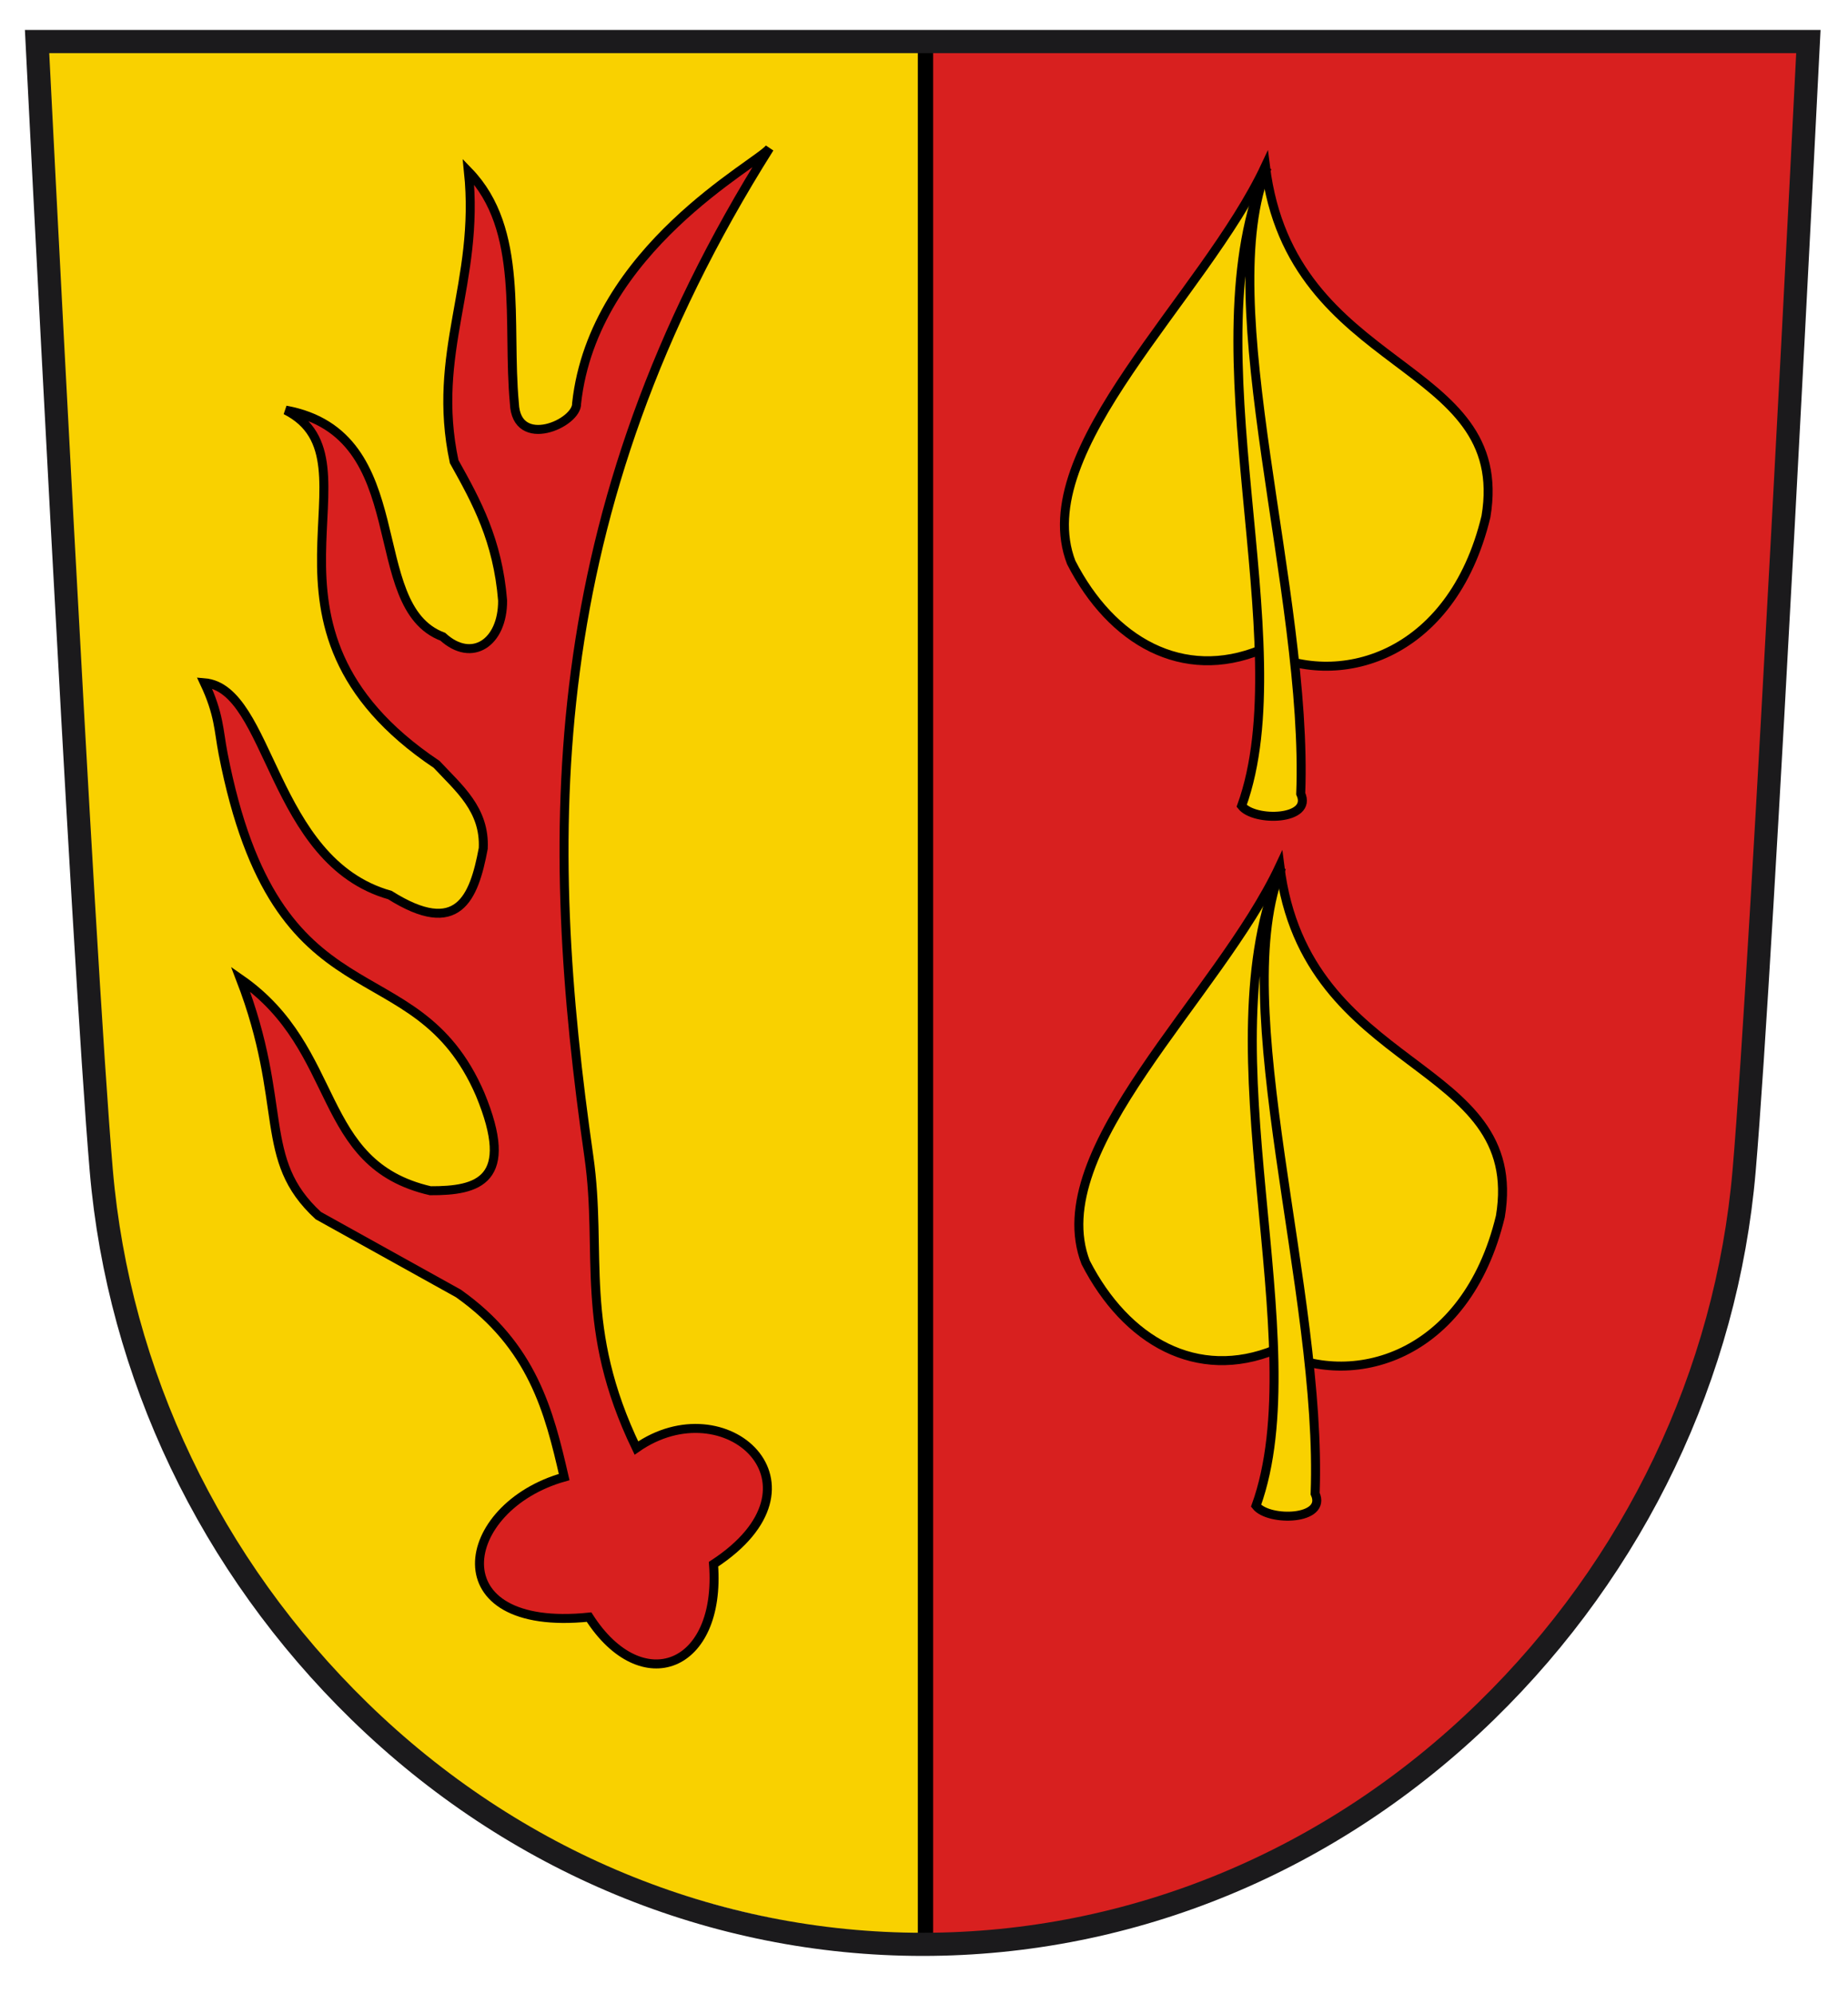 <?xml version="1.0" encoding="UTF-8" standalone="no"?>
<!-- Created with Inkscape (http://www.inkscape.org/) -->
<svg xmlns:dc="http://purl.org/dc/elements/1.1/" xmlns:cc="http://creativecommons.org/ns#" xmlns:rdf="http://www.w3.org/1999/02/22-rdf-syntax-ns#" xmlns:svg="http://www.w3.org/2000/svg" xmlns="http://www.w3.org/2000/svg" xmlns:sodipodi="http://sodipodi.sourceforge.net/DTD/sodipodi-0.dtd" xmlns:inkscape="http://www.inkscape.org/namespaces/inkscape" version="1.0" width="652.065" height="703.493" id="svg2784" sodipodi:version="0.32" inkscape:version="0.46" sodipodi:docname="Wappen_Beuren.svg" inkscape:output_extension="org.inkscape.output.svg.inkscape">
  <sodipodi:namedview inkscape:window-height="850" inkscape:window-width="1440" inkscape:pageshadow="2" inkscape:pageopacity="0.0" guidetolerance="10.0" gridtolerance="10.0" objecttolerance="10.0" borderopacity="1.0" bordercolor="#666666" pagecolor="#ffffff" id="base" showgrid="false" inkscape:zoom="0.68799537" inkscape:cx="326.03229" inkscape:cy="351.74655" inkscape:window-x="-8" inkscape:window-y="-8" inkscape:current-layer="svg2784"/>
  <defs id="defs2786">
    <inkscape:perspective sodipodi:type="inkscape:persp3d" inkscape:vp_x="0 : 351.74655 : 1" inkscape:vp_y="0 : 1000 : 0" inkscape:vp_z="652.06458 : 351.74655 : 1" inkscape:persp3d-origin="326.03229 : 234.4977 : 1" id="perspective78"/>
    <clipPath id="clipPath3916">
      <path id="path3918" d="M -0.138,841.445 L 595.138,841.445 L 595.138,-0.445 L -0.138,-0.445 L -0.138,841.445 z"/>
    </clipPath>
    <clipPath id="clipPath3922">
      <path id="path3924" d="M 0.03,841.95 L 595.29,841.95 L 595.29,0.03 L 0.03,0.03 L 0.03,841.95 z"/>
    </clipPath>
    <clipPath id="clipPath3335">
      <path id="path3337" d="M 0.03,841.95 L 595.29,841.95 L 595.29,0.03 L 0.03,0.03 L 0.03,841.95 z"/>
    </clipPath>
    <clipPath id="clipPath3329">
      <path id="path3331" d="M -0.138,841.445 L 595.138,841.445 L 595.138,-0.445 L -0.138,-0.445 L -0.138,841.445 z"/>
    </clipPath>
    <clipPath id="clipPath2450">
      <path id="path2452" d="M -0.138,841.445 L 595.138,841.445 L 595.138,-0.445 L -0.138,-0.445 L -0.138,841.445 z"/>
    </clipPath>
    <clipPath id="clipPath2456">
      <path id="path2458" d="M 0.03,841.95 L 595.29,841.95 L 595.29,0.03 L 0.03,0.03 L 0.03,841.95 z"/>
    </clipPath>
    <clipPath id="clipPath3523">
      <path id="path3525" d="M -0.138,841.445 L 595.138,841.445 L 595.138,-0.445 L -0.138,-0.445 L -0.138,841.445 z"/>
    </clipPath>
    <clipPath id="clipPath3529">
      <path id="path3531" d="M 0.03,841.95 L 595.29,841.95 L 595.29,0.03 L 0.03,0.03 L 0.03,841.95 z"/>
    </clipPath>
    <inkscape:perspective id="perspective2766" inkscape:persp3d-origin="272.78165 : 214.29775 : 1" inkscape:vp_z="545.56329 : 321.44662 : 1" inkscape:vp_y="0 : 1000 : 0" inkscape:vp_x="0 : 321.44662 : 1" sodipodi:type="inkscape:persp3d"/>
  </defs>
  <path d="M 326.984,16.517 L 634.322,16.517 L 618.333,333.699 C 631.593,521.288 507.352,679.43 329.136,682.098 C 328.726,682.104 325.431,677.941 325.431,677.534 L 326.984,16.517" id="path4218" style="fill: rgb(216, 32, 31); fill-opacity: 1; fill-rule: nonzero; stroke: none;" sodipodi:nodetypes="cccccc"/>
  <path d="M 13.189,15.528 L 325.454,15.528 L 326.625,683.733 C 87.206,670.196 45.241,457.018 35.821,439.59 L 13.189,15.528 z" id="path5121" style="fill: rgb(249, 209, 0); fill-opacity: 1; fill-rule: nonzero; stroke: none;" sodipodi:nodetypes="ccccc"/>
  <path d="M 326.557,12.567 L 326.557,685.5" id="path4240" style="fill: none; stroke: rgb(0, 0, 0); stroke-width: 5.4; stroke-linecap: butt; stroke-linejoin: miter; stroke-miterlimit: 3.864; stroke-dasharray: none; stroke-opacity: 1;"/>
  <path d="M 516.554,318.925 C 477.639,231.648 440.456,150.673 433.926,138.982 C 410.903,97.762 382.785,76.788 344.547,72.313 C 289.169,65.831 247.513,90.381 212.592,150.081 C 204.655,163.649 188.184,196.299 175.99,222.636 C 156.522,264.682 73.718,449.804 65.648,469.324 C 62.738,476.364 62.529,476.191 58.635,463.52 C 47.153,426.157 46.072,404.258 46.059,208.851 L 46.048,19.482 L 324.66,19.482 L 603.272,19.482 L 603.272,213.549 C 603.272,413.124 602.217,434.994 591.043,466.938 L 587.31,477.612 L 516.554,318.925 z" id="path4276" style="fill: rgb(0, 0, 0); fill-opacity: 0; fill-rule: nonzero; stroke: none; stroke-width: 17.767; stroke-linecap: square; stroke-linejoin: miter; stroke-miterlimit: 4; stroke-dasharray: none; stroke-opacity: 1;"/>
  <path d="M 449.977,476.145 C 422.423,487.42 397.32,473.153 383.06,445.338 C 367.765,405.587 429.966,351.679 451.575,305.493 C 460.679,379.43 538.755,373.138 529.401,429.14 C 517.339,479.267 476.562,490.541 449.977,476.145 z" id="path4228" style="fill: rgb(249, 209, 0); fill-opacity: 1; fill-rule: nonzero; stroke: rgb(0, 0, 0); stroke-width: 3.171; stroke-linecap: butt; stroke-linejoin: miter; stroke-miterlimit: 3.891; stroke-dasharray: none; stroke-opacity: 1;"/>
  <path d="" id="path4230" style="fill: none; stroke: rgb(35, 31, 32); stroke-width: 1.171; stroke-linecap: butt; stroke-linejoin: miter; stroke-miterlimit: 3.864; stroke-dasharray: none; stroke-opacity: 1;"/>
  <path d="M 443.202,531.208 C 447.653,536.885 468.367,536.373 464.04,526.92 C 466.747,456.076 432.544,353.742 452.22,306.008 C 424.288,369.353 464.103,473.339 443.202,531.208 z" id="path4232" style="fill: rgb(249, 209, 0); fill-opacity: 1; fill-rule: nonzero; stroke: rgb(0, 0, 0); stroke-width: 3.171; stroke-linecap: butt; stroke-linejoin: miter; stroke-miterlimit: 3.891; stroke-dasharray: none; stroke-opacity: 1;"/>
  <path d="M 444.896,229.237 C 417.342,240.512 392.239,226.246 377.978,198.431 C 362.683,158.679 424.885,104.772 446.494,58.585 C 455.598,132.523 533.673,126.231 524.319,182.232 C 512.258,232.36 471.481,243.633 444.896,229.237 z" id="path5473" style="fill: rgb(249, 209, 0); fill-opacity: 1; fill-rule: nonzero; stroke: rgb(0, 0, 0); stroke-width: 3.171; stroke-linecap: butt; stroke-linejoin: miter; stroke-miterlimit: 3.891; stroke-dasharray: none; stroke-opacity: 1;"/>
  <path d="M 438.121,284.301 C 442.572,289.978 463.286,289.466 458.959,280.013 C 461.666,209.169 427.463,106.835 447.139,59.101 C 419.206,122.445 459.021,226.431 438.121,284.301 z" id="path5475" style="fill: rgb(249, 209, 0); fill-opacity: 1; fill-rule: nonzero; stroke: rgb(0, 0, 0); stroke-width: 3.171; stroke-linecap: butt; stroke-linejoin: miter; stroke-miterlimit: 3.891; stroke-dasharray: none; stroke-opacity: 1;"/>
  <path d="M 224.555,510.844 C 204.013,468.227 212.697,442.366 207.777,407.99 C 191.741,295.944 189.927,181.62 271.529,52.252 C 267.594,57.692 209.416,87.669 203.456,142.285 C 203.812,149.299 182.167,158.928 181.497,142.285 C 178.839,113.741 185.104,80.999 165.295,60.527 C 169.363,99.863 152.025,124.306 160.247,162.851 C 168.127,176.947 175.618,190.598 177.346,211.871 C 177.411,226.724 166.542,234.033 156.243,224.632 C 127.561,213.882 147.282,153.205 100.81,144.681 C 136.515,162.778 81.077,220.721 154.048,269.648 C 161.898,278.054 171.151,285.584 170.517,299.293 C 167.23,316.93 161.594,330.856 137.578,315.762 C 95.534,303.914 95.627,242.855 72.116,240.86 C 77.38,252.039 77.108,257.589 78.734,265.943 C 97.768,363.766 146.371,332.675 169.419,386.032 C 182.027,416.525 168.717,420.141 151.852,420.069 C 111.066,410.687 120.877,370.415 84.876,345.407 C 102.011,389.913 90.588,408.905 112.325,428.852 L 161.733,456.301 C 187.941,474.836 193.742,497.905 199.064,521.081 C 161.531,531.629 154.003,576.035 207.848,570.489 C 226.39,599.397 254.56,588.617 251.766,551.824 C 294.585,523.865 256.005,488.854 224.555,510.844 z" id="path5477" style="fill: rgb(216, 32, 31); fill-opacity: 1; fill-rule: evenodd; stroke: rgb(0, 0, 0); stroke-width: 3.171; stroke-linecap: butt; stroke-linejoin: miter; stroke-miterlimit: 3.891; stroke-dasharray: none; stroke-opacity: 1;"/>
  <path style="fill: none; stroke: rgb(27, 26, 28); stroke-width: 8.166; stroke-linecap: butt; stroke-linejoin: miter; stroke-miterlimit: 4; stroke-dasharray: none; stroke-opacity: 1;" id="path393" d="M 13.08,14.655 C 13.08,14.655 29.252,337.53 35.74,413.011 C 41.901,484.72 74.25,552.439 126.826,603.692 C 181.227,656.73 251.809,685.931 325.579,685.931 C 399.346,685.931 469.94,656.73 524.333,603.692 C 576.909,552.439 609.254,484.72 615.411,413.011 C 621.903,337.53 638.087,14.655 638.087,14.655 L 13.08,14.655 z"/>
</svg>